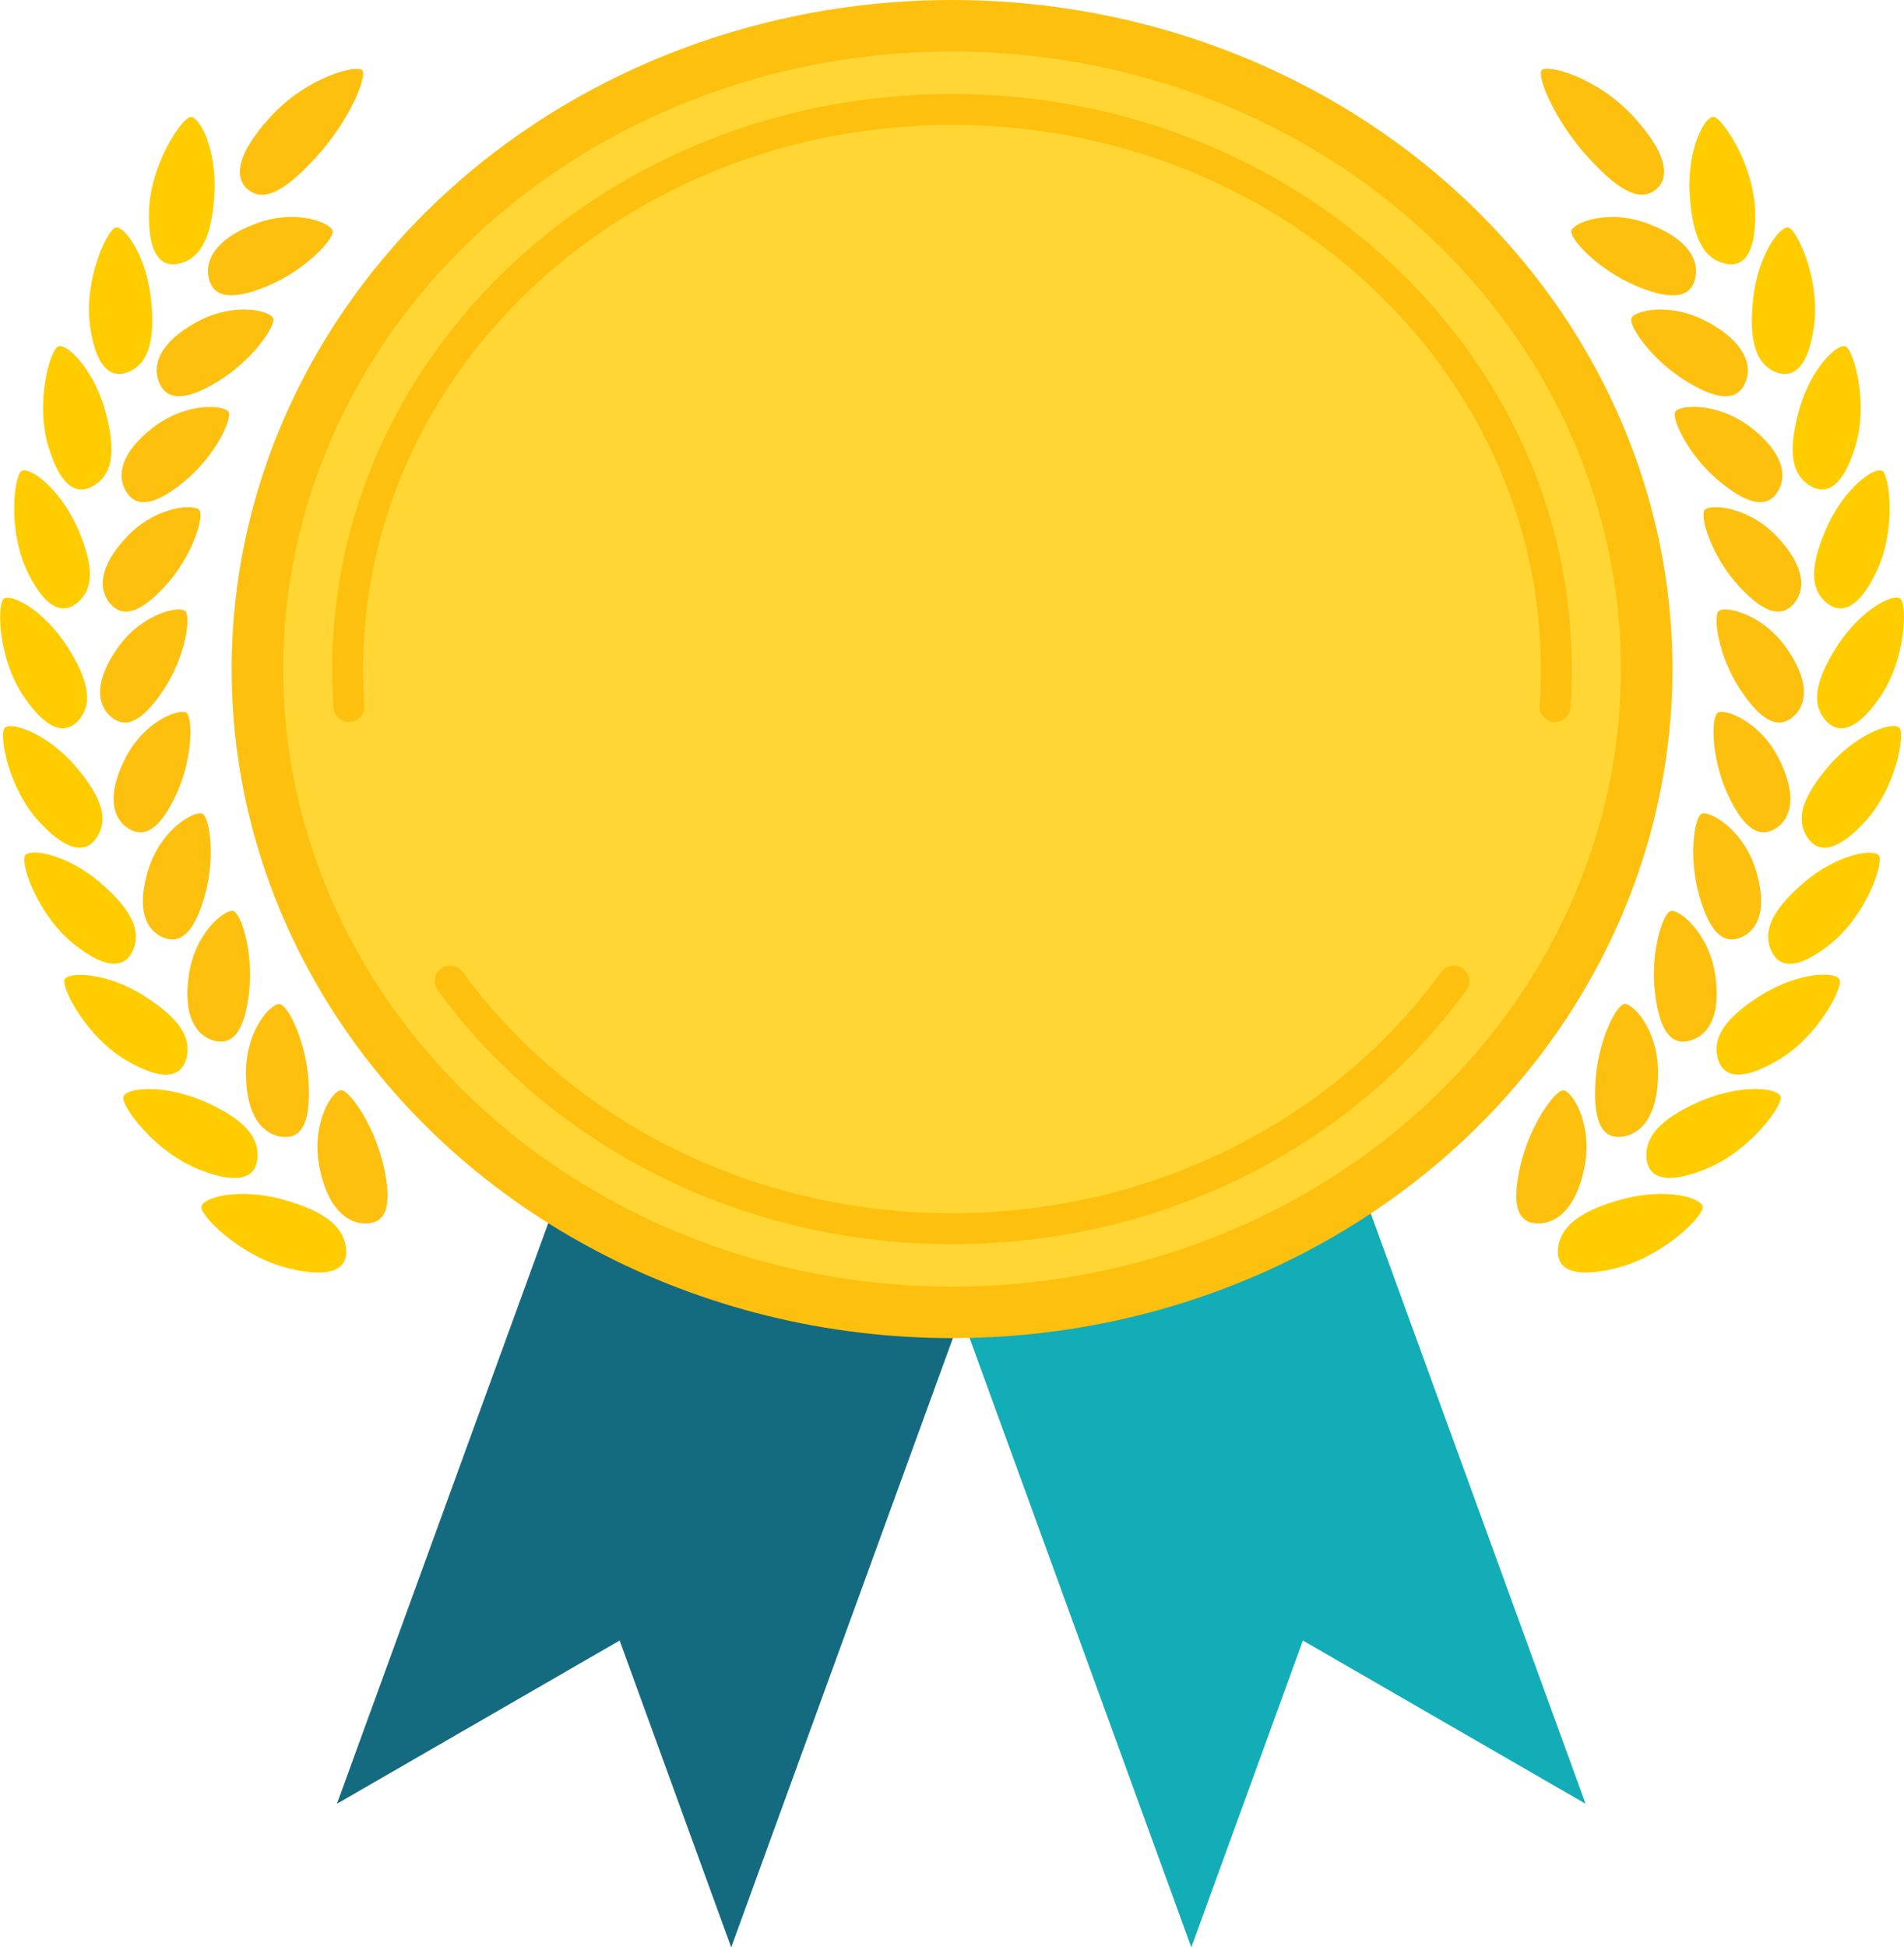 <svg xmlns="http://www.w3.org/2000/svg" width="185.01" height="189.19" viewBox="0 0 185.01 189.19"><defs><style>.cls-1{fill:#146b7f;}.cls-2{fill:#13adb7;}.cls-3{fill:#fdc00f;}.cls-4{fill:#fc0;}.cls-5{fill:#ffd633;stroke-miterlimit:10;stroke-width:5px;}.cls-5,.cls-6{stroke:#fdc00f;}.cls-6{fill:none;stroke-linecap:round;stroke-linejoin:round;stroke-width:3px;}</style></defs><title>Asset 3</title><g id="Layer_2" data-name="Layer 2"><g id="Objects"><polyline class="cls-1" points="60.21 159.38 71.05 189.19 103.89 98.96 65.58 85.01 32.74 175.24 60.21 159.38"/><polyline class="cls-2" points="126.6 159.38 154.07 175.24 121.23 85.01 82.92 98.96 115.76 189.19 126.6 159.38"/><path class="cls-3" d="M30.64,15.35c-3.32,3.63-5.15,4.11-6.46,3.13s-1.51-3.18,2.08-7.11,8.44-5.12,8.94-4.54S34,11.72,30.64,15.35Z"/><path class="cls-4" d="M20.83,18.9c-.27,4.44-1.48,6.1-3.16,6.64s-3.28-.29-3.2-4.88,3.14-9.1,4-9.29S21.1,14.46,20.83,18.9Z"/><path class="cls-3" d="M24.82,21.74c-4,1.51-4.93,3.63-4.53,5.31s1.94,2.3,5.68.75,6.46-4.56,6.36-5.34S28.79,20.23,24.82,21.74Z"/><path class="cls-4" d="M14.68,29.12c.45,4.36-.47,6.16-2,6.93s-3.27.19-3.92-4.3,1.61-9.32,2.43-9.63S14.22,24.76,14.68,29.12Z"/><path class="cls-3" d="M19.06,31.32c-3.66,2-4.27,4.25-3.6,5.84s2.28,2,5.71-.1,5.6-5.37,5.38-6.12S22.72,29.27,19.06,31.32Z"/><path class="cls-4" d="M10.25,40c1.13,4.2.49,6.1-1,7.09s-3.2.67-4.53-3.64.13-9.36.9-9.78S9.12,35.8,10.25,40Z"/><path class="cls-3" d="M14.91,41.5c-3.29,2.54-3.55,4.79-2.66,6.25s2.55,1.58,5.62-.94,4.69-6.08,4.35-6.77S18.2,39,14.91,41.5Z"/><path class="cls-4" d="M7.54,51.31c1.75,4,1.4,5.93.12,7.12s-3.06,1.13-5-2.91-1.28-9.22-.59-9.75S5.79,47.35,7.54,51.31Z"/><path class="cls-3" d="M12.38,52.09c-2.87,3-2.79,5.24-1.69,6.54s2.76,1.18,5.42-1.76,3.72-6.67,3.28-7.3S15.24,49.11,12.38,52.09Z"/><path class="cls-4" d="M6.56,62.85c2.32,3.65,2.26,5.65,1.18,7s-2.86,1.58-5.4-2.13-2.63-8.9-2-9.52S4.24,59.2,6.56,62.85Z"/><path class="cls-3" d="M11.46,62.9c-2.39,3.37-2,5.59-.7,6.72s2.9.75,5.1-2.55,2.69-7.13,2.16-7.69S13.85,59.54,11.46,62.9Z"/><path class="cls-4" d="M7.3,74.4c2.83,3.27,3.08,5.26,2.21,6.78s-2.59,2-5.66-1.3S-.08,71.46.43,70.75,4.46,71.13,7.3,74.4Z"/><path class="cls-3" d="M12.15,73.72c-1.87,3.69-1.13,5.84.31,6.76s3,.31,4.66-3.29,1.6-7.47,1-7.94S14,70,12.15,73.72Z"/><path class="cls-4" d="M9.75,85.76c3.3,2.83,3.85,4.78,3.23,6.42s-2.26,2.37-5.8-.46S2,83.93,2.42,83.15,6.46,82.93,9.75,85.76Z"/><path class="cls-3" d="M14.45,84.36c-1.28,4-.23,6,1.34,6.69s3-.14,4.1-4,.45-7.67-.22-8S15.74,80.41,14.45,84.36Z"/><path class="cls-4" d="M13.94,96.71c3.71,2.33,4.57,4.2,4.21,5.94s-1.86,2.7-5.82.4S6,96,6.26,95.2,10.23,94.38,13.94,96.71Z"/><path class="cls-3" d="M18.37,94.61c-.65,4.13.72,6,2.39,6.48s2.95-.58,3.43-4.58-.77-7.73-1.49-8S19,90.48,18.37,94.61Z"/><path class="cls-4" d="M19.84,107c4.07,1.79,5.25,3.54,5.19,5.34s-1.41,3-5.73,1.26-7.45-6.09-7.32-7S15.78,105.25,19.84,107Z"/><path class="cls-3" d="M23.9,104.29c0,4.24,1.72,5.92,3.46,6.15s2.83-1,2.64-5.1-2-7.62-2.79-7.79S23.87,100,23.9,104.29Z"/><path class="cls-4" d="M27.47,116.53c4.37,1.2,5.87,2.79,6.14,4.61s-.88,3.2-5.52,2.09-8.5-5-8.52-5.93S23.1,115.33,27.47,116.53Z"/><path class="cls-3" d="M31,113.18c.77,4.25,2.77,5.7,4.56,5.68s2.65-1.43,1.73-5.51S34,106,33.18,105.92,30.27,108.93,31,113.18Z"/><path class="cls-3" d="M154.37,15.35c3.32,3.63,5.16,4.11,6.46,3.12s1.51-3.18-2.08-7.11-8.44-5.13-8.94-4.54S151.05,11.72,154.37,15.35Z"/><path class="cls-4" d="M164.19,18.9c.27,4.44,1.47,6.1,3.16,6.64s3.28-.29,3.2-4.89-3.14-9.1-4-9.29S163.91,14.46,164.19,18.9Z"/><path class="cls-3" d="M160.19,21.75c4,1.51,4.93,3.63,4.53,5.31s-1.94,2.3-5.68.74-6.46-4.56-6.36-5.34S156.22,20.23,160.19,21.75Z"/><path class="cls-4" d="M170.34,29.12c-.45,4.36.47,6.17,2,6.94s3.27.19,3.92-4.31-1.61-9.32-2.43-9.63S170.79,24.76,170.34,29.12Z"/><path class="cls-3" d="M166,31.32c3.66,2,4.27,4.25,3.6,5.84s-2.28,2-5.71-.1-5.61-5.37-5.38-6.12S162.3,29.27,166,31.32Z"/><path class="cls-4" d="M174.77,40c-1.12,4.2-.49,6.1.95,7.09s3.2.67,4.54-3.64-.13-9.36-.9-9.78S175.89,35.8,174.77,40Z"/><path class="cls-3" d="M170.1,41.5c3.29,2.54,3.55,4.79,2.65,6.25s-2.55,1.58-5.62-.94-4.69-6.08-4.36-6.78S166.81,39,170.1,41.5Z"/><path class="cls-4" d="M177.47,51.31c-1.75,4-1.4,5.93-.13,7.12s3.07,1.14,5-2.91,1.28-9.22.59-9.75S179.22,47.35,177.47,51.31Z"/><path class="cls-3" d="M172.63,52.09c2.86,3,2.79,5.24,1.69,6.54s-2.76,1.18-5.42-1.76-3.72-6.67-3.28-7.3S169.77,49.11,172.63,52.09Z"/><path class="cls-4" d="M178.46,62.85c-2.32,3.65-2.26,5.65-1.18,7s2.86,1.58,5.4-2.13,2.63-8.9,2-9.53S180.77,59.2,178.46,62.85Z"/><path class="cls-3" d="M173.55,62.9c2.39,3.37,2,5.59.7,6.72s-2.9.75-5.1-2.55-2.69-7.13-2.16-7.69S171.16,59.54,173.55,62.9Z"/><path class="cls-4" d="M177.72,74.4c-2.83,3.27-3.08,5.26-2.21,6.78s2.59,2,5.66-1.3,3.93-8.43,3.42-9.14S180.55,71.13,177.72,74.4Z"/><path class="cls-3" d="M172.86,73.72c1.86,3.69,1.13,5.84-.31,6.76s-3,.31-4.66-3.29-1.6-7.47-1-7.94S171,70,172.86,73.72Z"/><path class="cls-4" d="M175.26,85.76c-3.29,2.83-3.85,4.77-3.23,6.42s2.26,2.37,5.8-.45,5.16-7.79,4.77-8.57S178.55,82.93,175.26,85.76Z"/><path class="cls-3" d="M170.56,84.36c1.28,4,.22,6-1.34,6.69s-3-.14-4.1-4-.45-7.67.22-8S169.28,80.41,170.56,84.36Z"/><path class="cls-4" d="M171.08,96.71c-3.7,2.33-4.57,4.2-4.21,5.93s1.86,2.71,5.82.41,6.34-7,6.07-7.85S174.78,94.38,171.08,96.71Z"/><path class="cls-3" d="M166.65,94.61c.65,4.13-.72,6-2.4,6.48s-2.94-.58-3.43-4.58.76-7.72,1.48-8S166,90.48,166.65,94.61Z"/><path class="cls-4" d="M165.17,107c-4.06,1.79-5.24,3.54-5.19,5.33s1.41,3,5.73,1.26,7.45-6.09,7.32-7S169.24,105.25,165.17,107Z"/><path class="cls-3" d="M161.11,104.28c0,4.24-1.72,5.92-3.46,6.15s-2.83-1-2.64-5.1,2-7.62,2.79-7.79S161.15,100,161.11,104.28Z"/><path class="cls-4" d="M157.55,116.53c-4.37,1.2-5.87,2.8-6.14,4.61s.88,3.2,5.52,2.09,8.51-5,8.52-5.93S161.92,115.33,157.55,116.53Z"/><path class="cls-3" d="M154,113.18c-.77,4.25-2.77,5.7-4.56,5.68s-2.65-1.43-1.73-5.51,3.36-7.36,4.15-7.42S154.74,108.93,154,113.18Z"/><ellipse class="cls-5" cx="92.51" cy="65" rx="67.5" ry="62.5"/><path class="cls-6" d="M141.27,95.31c-10.54,14.51-28.45,24.06-48.76,24.06s-38.22-9.55-48.76-24.06"/><path class="cls-6" d="M33.91,68.64q-.13-1.81-.13-3.64c0-30,26.29-54.37,58.72-54.37S151.23,35,151.23,65q0,1.84-.13,3.64"/></g></g></svg>